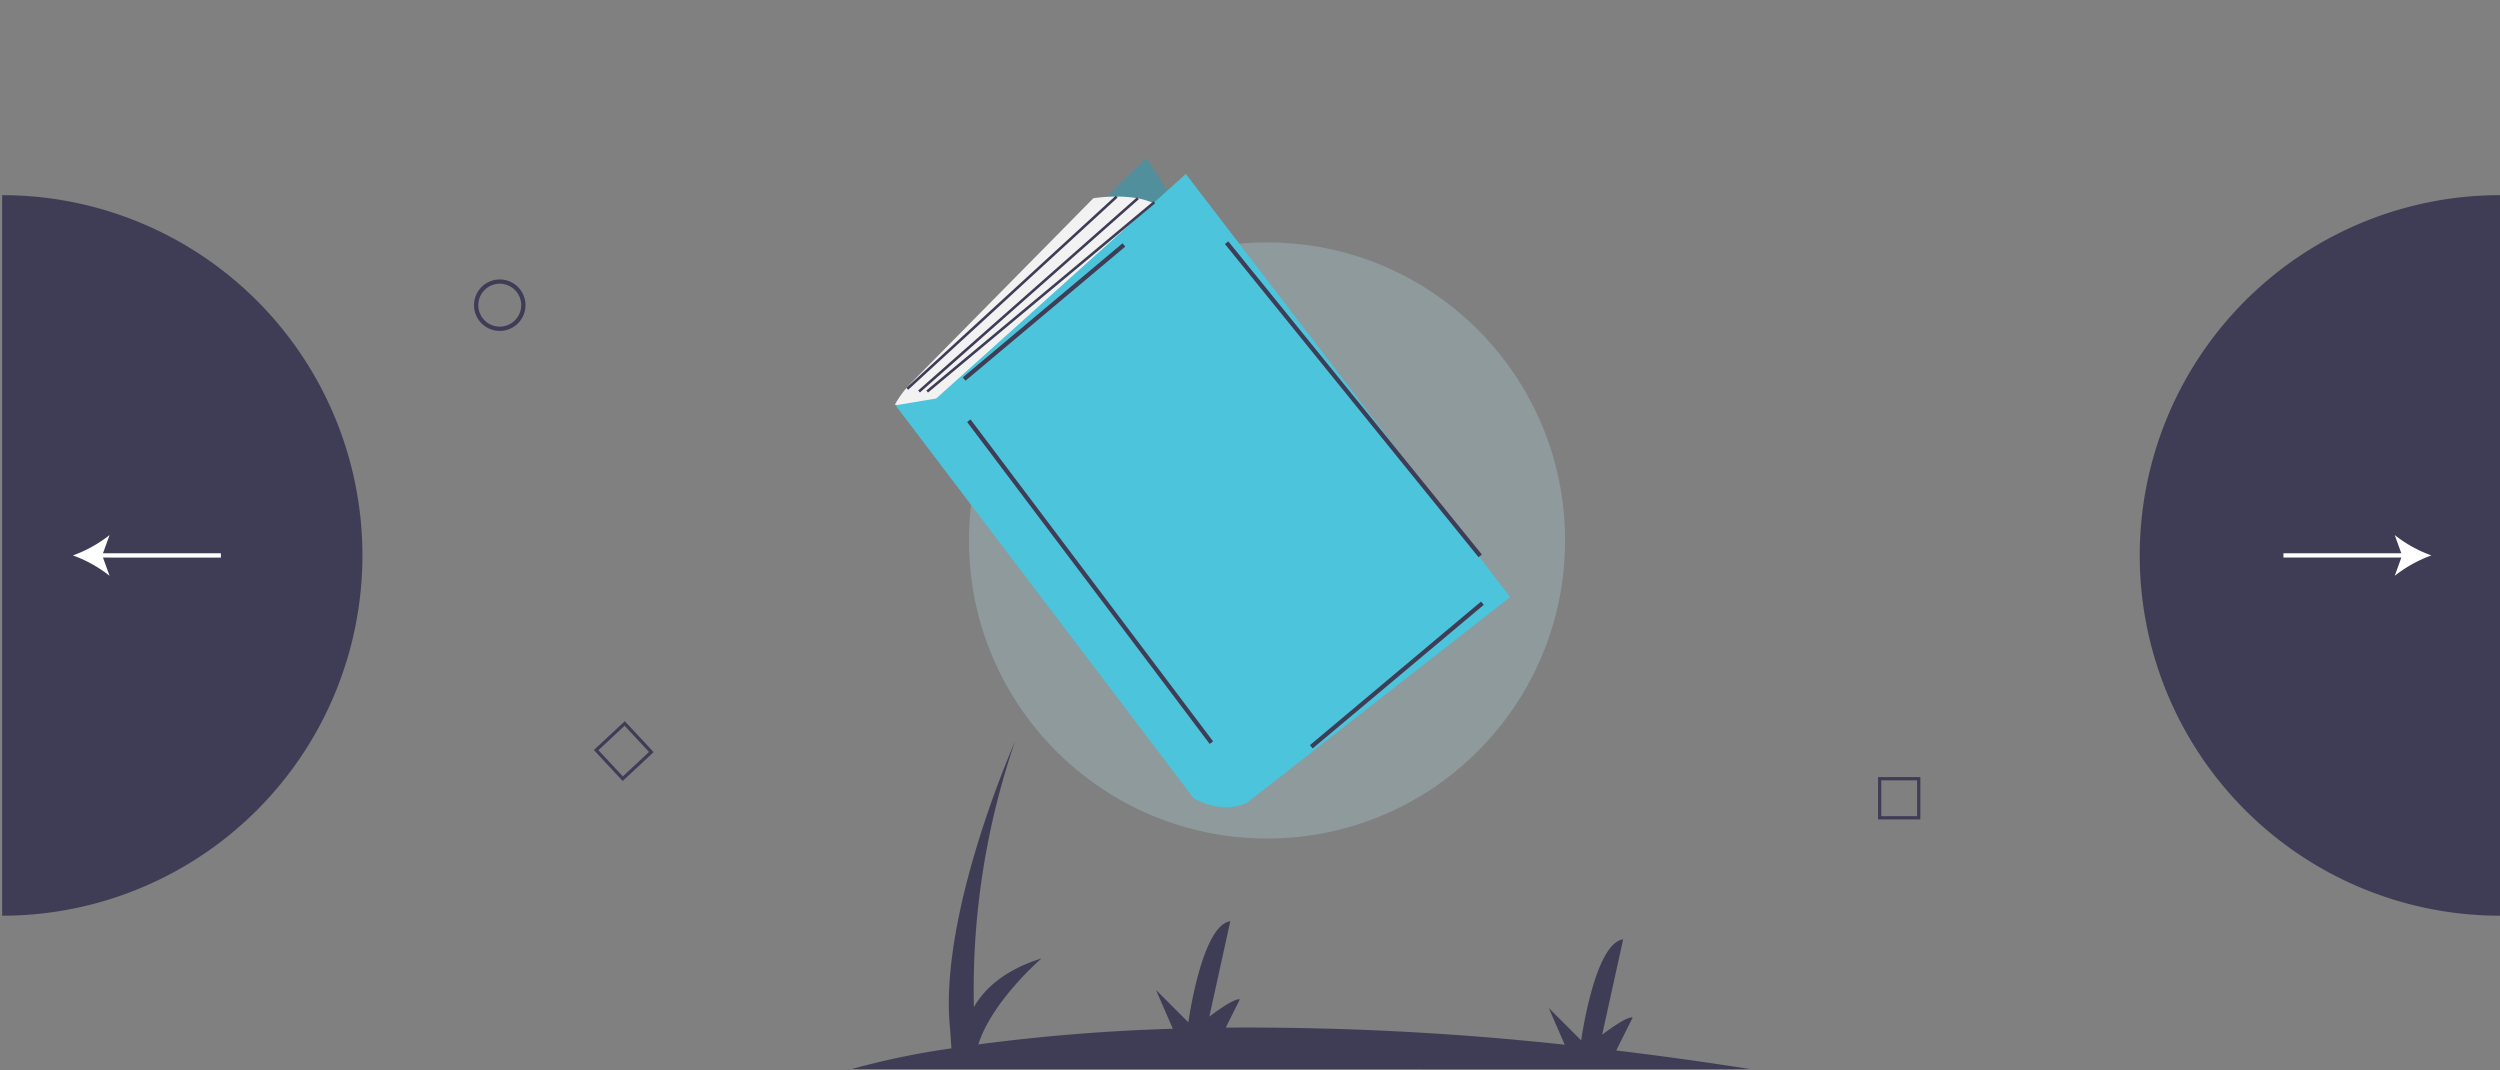 <svg id="undraw_Books_l33t" xmlns="http://www.w3.org/2000/svg" width="364" height="155.808" viewBox="0 0 364 155.808">
  <rect x="0" y="0" width="364" height="155.808" fill="#808080" stroke="none"/>
  <path id="Path_19306" data-name="Path 19306" d="M135.6,321.413A52.458,52.458,0,0,1,83.142,373.87V268.957A52.458,52.458,0,0,1,135.6,321.413Z" transform="translate(-82.83 -240.543)" fill="#3f3d56"/>
  <path id="Path_19307" data-name="Path 19307" d="M924.964,321.413A52.458,52.458,0,0,0,977.42,373.87V268.957A52.457,52.457,0,0,0,924.964,321.413Z" transform="translate(-613.42 -240.543)" fill="#3f3d56"/>
  <path id="Path_19308" data-name="Path 19308" d="M259.277,225.977a3.747,3.747,0,1,1,3.747-3.747A3.747,3.747,0,0,1,259.277,225.977Zm0-6.869a3.122,3.122,0,1,0,3.122,3.122A3.122,3.122,0,0,0,259.277,219.108Z" transform="translate(-186.512 -177.796)" fill="#3f3d56"/>
  <path id="Path_19309" data-name="Path 19309" d="M862.6,585.075H856.44v-6.164H862.6Zm-5.69-.474h5.216v-5.216h-5.216Z" transform="translate(-582.996 -465.768)" fill="#3f3d56"/>
  <path id="Path_19310" data-name="Path 19310" d="M330.559,557.834l-4.2-4.508,4.508-4.2,4.2,4.507Zm-3.534-4.484,3.557,3.814,3.814-3.557-3.558-3.814Z" transform="translate(-239.896 -444.122)" fill="#3f3d56"/>
  <path id="Path_19311" data-name="Path 19311" d="M82,165.014V320.822H446V165.014ZM445.2,320.2H82.8V165.639H445.2Z" transform="translate(-82 -165.014)" fill="none"/>
  <path id="Path_19312" data-name="Path 19312" d="M509.283,607.842q-10.128-1.585-19.475-2.7l2.4-4.8c-.833-.278-4.442,2.5-4.442,2.5l3.054-13.883c-4.165.555-6.108,14.715-6.108,14.715l-4.72-4.72,2.323,5.344a430.3,430.3,0,0,0-49.357-2.485l2.054-4.108c-.833-.278-4.442,2.5-4.442,2.5l3.054-13.882c-4.165.555-6.108,14.715-6.108,14.715l-4.72-4.72,2.461,5.66a277.116,277.116,0,0,0-28.326,2.281c2.05-6.385,9.207-12.522,9.207-12.522-5.5,1.712-8.366,4.5-9.848,7.087a111.494,111.494,0,0,1,5.961-38.6s-11.106,24.988-9.44,41.647l.211,2.959a113.811,113.811,0,0,0-14.51,3.01Z" transform="translate(-254.491 -452.19)" fill="#3f3d56"/>
  <circle id="Ellipse_2565" data-name="Ellipse 2565" cx="43.401" cy="43.401" r="43.401" transform="translate(141.077 35.288)" fill="#aed5dc" opacity="0.3"/>
  <path id="Path_19313" data-name="Path 19313" d="M28.9,0,0,35.062,42.769,85.537,71.281,52.016Z" transform="matrix(0.995, 0.105, -0.105, 0.995, 138.146, 19.983)" fill="#5a9fad"/>
  <path id="Path_19314" data-name="Path 19314" d="M28.9,0,0,35.062,42.769,85.537,71.281,52.016Z" transform="matrix(0.995, 0.105, -0.105, 0.995, 138.146, 19.983)" opacity="0.1"/>
  <path id="Path_19315" data-name="Path 19315" d="M439.739,300.018h0a14.523,14.523,0,0,1,2.356-3.146l26.542-26.908s9.247-1.541,11.174,3.083L445.9,300.789Z" transform="translate(-309.449 -241.096)" fill="#f2f2f2"/>
  <path id="Path_19316" data-name="Path 19316" d="M0,30.631,39.3,90.739s3.853,2.7,7.706,1.156L87.271,64.731,44.5,0,5.972,30.054Z" transform="matrix(0.998, -0.07, 0.07, 0.998, 128.246, 28.443)" fill="#4cc4db"/>
  <rect id="Rectangle_9243" data-name="Rectangle 9243" width="30.368" height="0.624" transform="matrix(0.766, -0.643, 0.643, 0.766, 140.179, 54.951)" fill="#3f3d56"/>
  <rect id="Rectangle_9244" data-name="Rectangle 9244" width="0.624" height="58.669" transform="matrix(0.799, -0.602, 0.602, 0.799, 140.811, 61.444)" fill="#3f3d56"/>
  <rect id="Rectangle_9245" data-name="Rectangle 9245" width="32.521" height="0.625" transform="translate(190.725 108.492) rotate(-40)" fill="#3f3d56"/>
  <rect id="Rectangle_9246" data-name="Rectangle 9246" width="0.624" height="58.68" transform="translate(178.349 35.529) rotate(-39)" fill="#3f3d56"/>
  <rect id="Rectangle_9247" data-name="Rectangle 9247" width="41.383" height="0.385" transform="translate(131.971 56.468) rotate(-42.545)" fill="#3f3d56"/>
  <rect id="Rectangle_9248" data-name="Rectangle 9248" width="42.505" height="0.385" transform="translate(133.684 56.857) rotate(-41.439)" fill="#3f3d56"/>
  <rect id="Rectangle_9249" data-name="Rectangle 9249" width="43.063" height="0.386" transform="matrix(0.768, -0.64, 0.64, 0.768, 134.871, 56.86)" fill="#3f3d56"/>
  <path id="Path_19317" data-name="Path 19317" d="M1023.041,452.958a18.856,18.856,0,0,1-5.338-2.969l.961,2.657H1001.5v.624h17.168l-.961,2.658A18.844,18.844,0,0,1,1023.041,452.958Z" transform="translate(-669.032 -372.088)" fill="#fff"/>
  <path id="Path_19318" data-name="Path 19318" d="M142.38,452.644H125.212l.961-2.658a18.872,18.872,0,0,1-5.338,2.97,18.855,18.855,0,0,1,5.338,2.969l-.961-2.657H142.38Z" transform="translate(-110.219 -372.086)" fill="#fff"/>
</svg>
